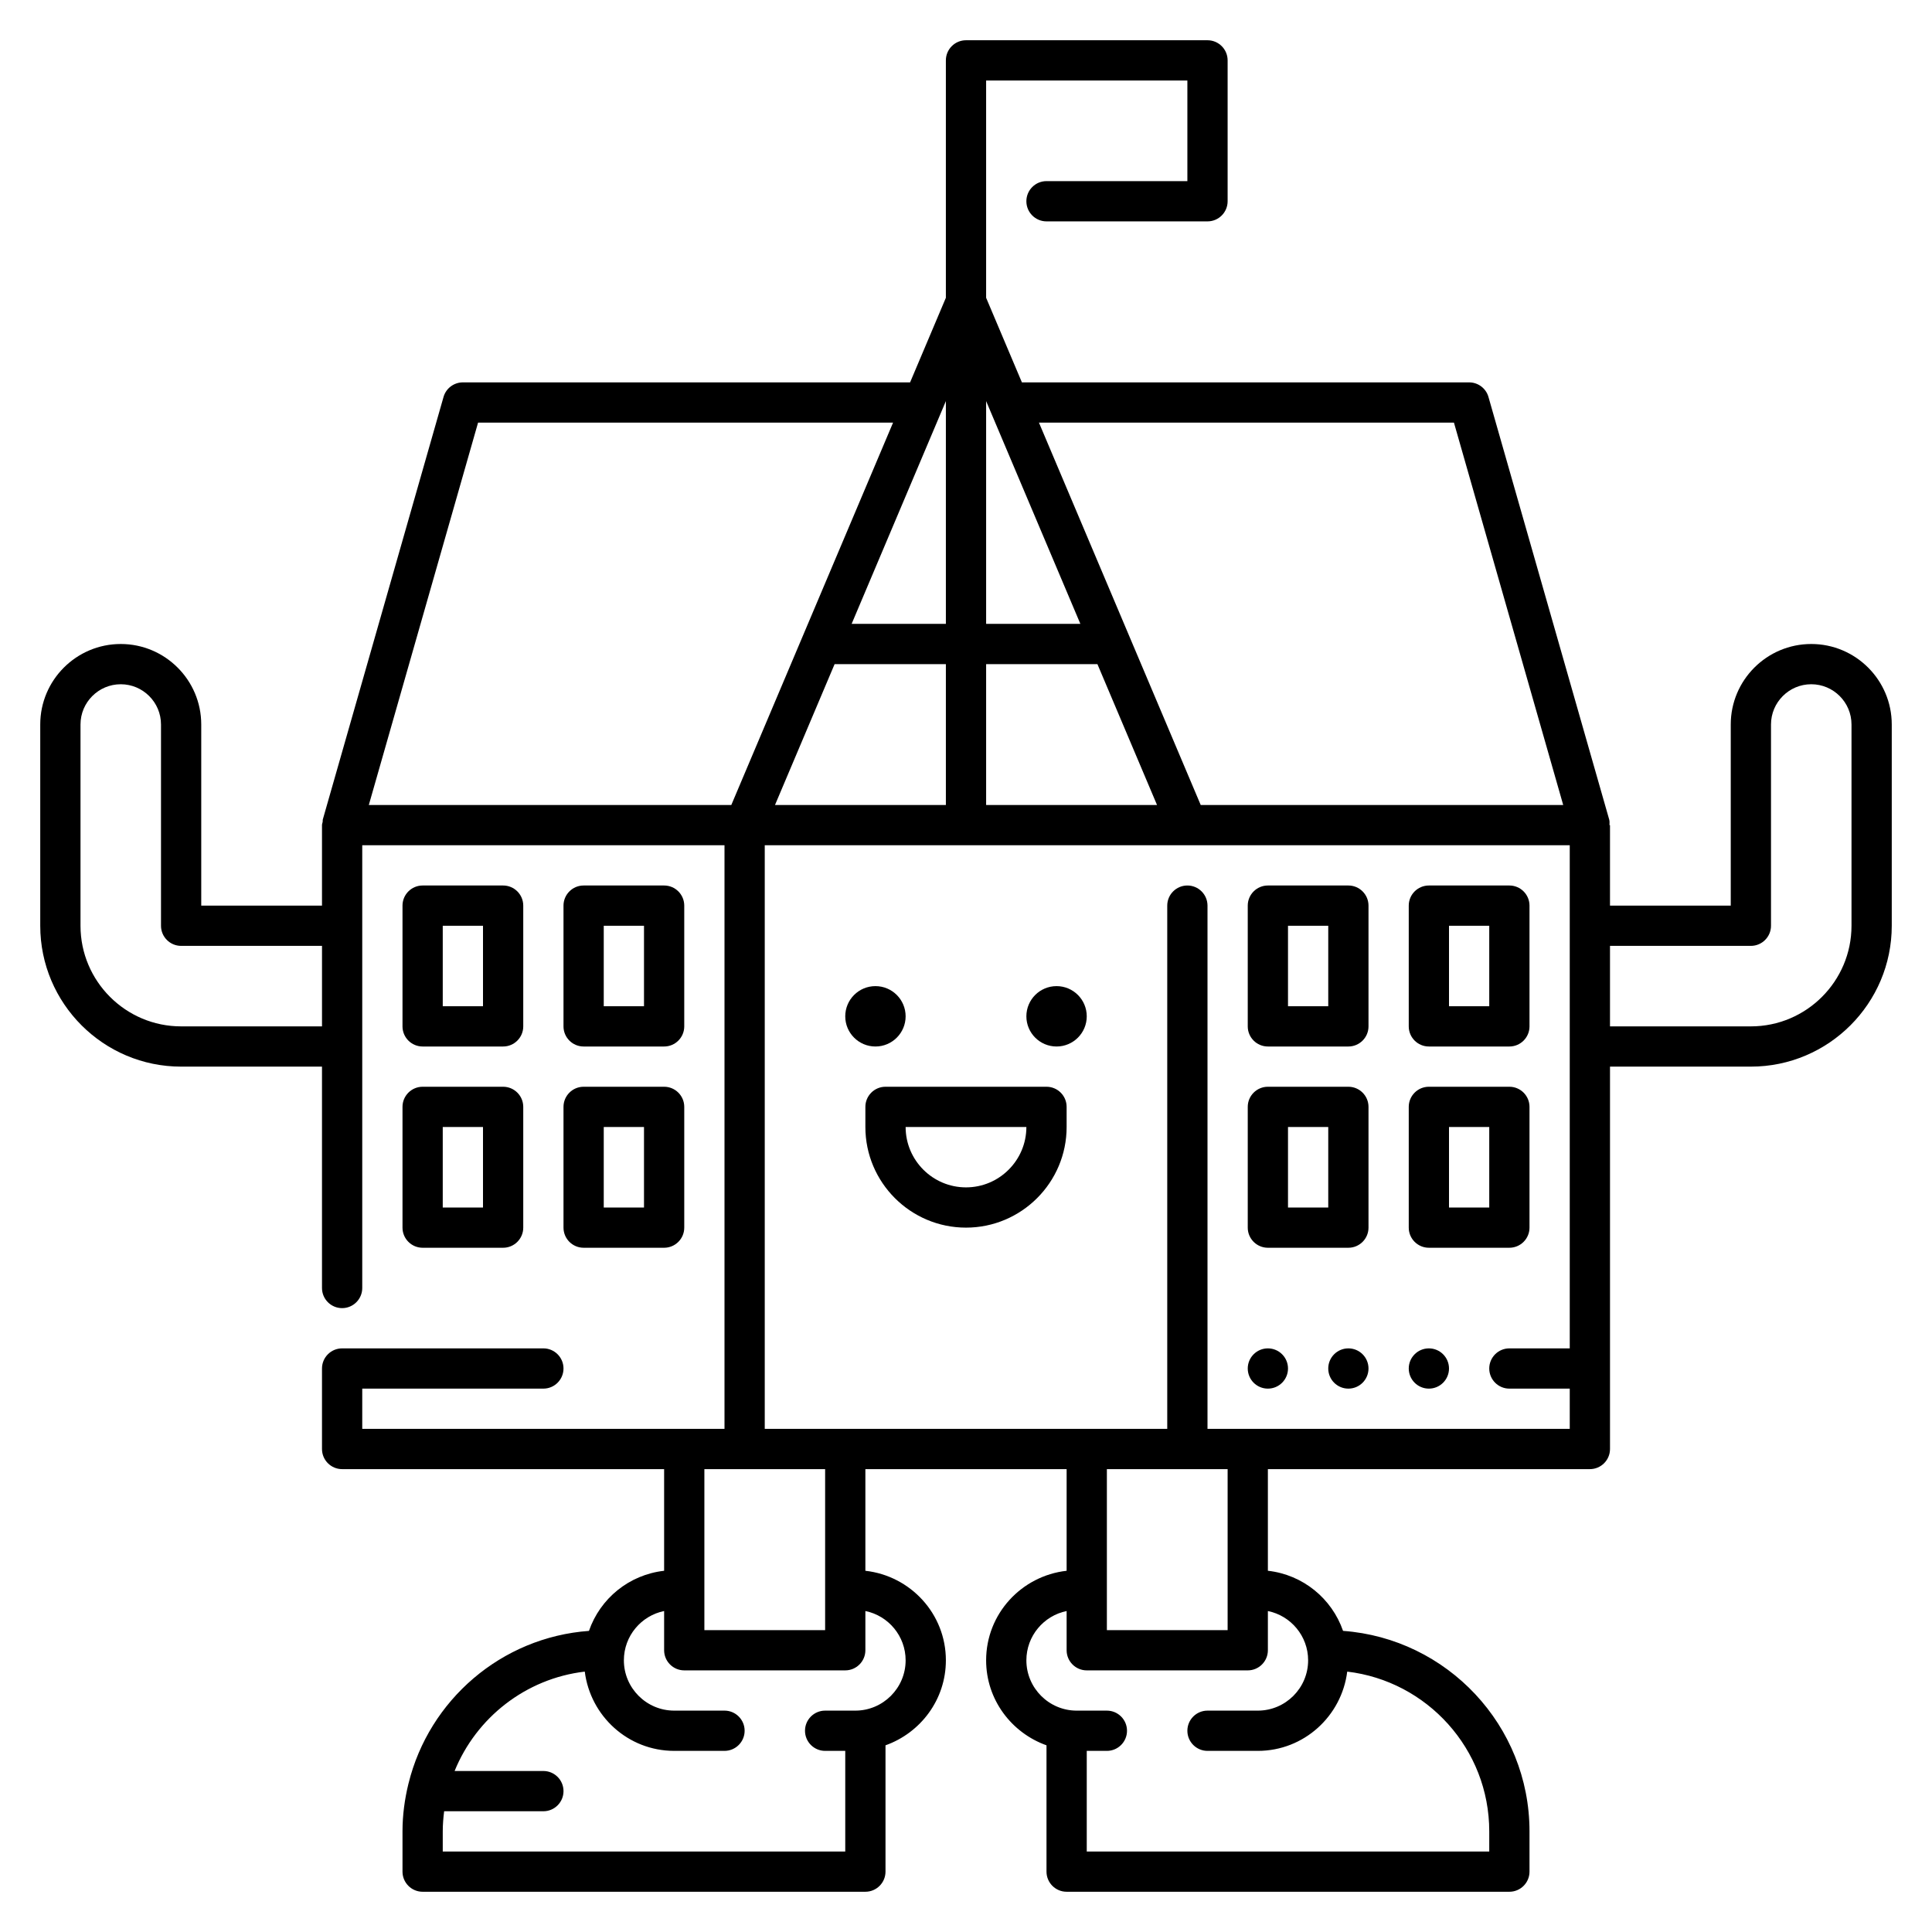 <svg id="Expand" enable-background="new 0 0 96 96" height="512" viewBox="0 0 96 96" width="512" xmlns="http://www.w3.org/2000/svg"><path d="m67 44h-4c-.552 0-1 .448-1 1v6c0 .552.448 1 1 1h4c.552 0 1-.448 1-1v-6c0-.552-.448-1-1-1zm-1 6h-2v-4h2z"/><path d="m71 52h4c.552 0 1-.448 1-1v-6c0-.552-.448-1-1-1h-4c-.552 0-1 .448-1 1v6c0 .552.448 1 1 1zm1-6h2v4h-2z"/><path d="m67 54h-4c-.552 0-1 .448-1 1v6c0 .552.448 1 1 1h4c.552 0 1-.448 1-1v-6c0-.552-.448-1-1-1zm-1 6h-2v-4h2z"/><path d="m71 62h4c.552 0 1-.448 1-1v-6c0-.552-.448-1-1-1h-4c-.552 0-1 .448-1 1v6c0 .552.448 1 1 1zm1-6h2v4h-2z"/><path d="m21 52h4c.552 0 1-.448 1-1v-6c0-.552-.448-1-1-1h-4c-.552 0-1 .448-1 1v6c0 .552.448 1 1 1zm1-6h2v4h-2z"/><path d="m29 52h4c.552 0 1-.448 1-1v-6c0-.552-.448-1-1-1h-4c-.552 0-1 .448-1 1v6c0 .552.448 1 1 1zm1-6h2v4h-2z"/><path d="m20 61c0 .552.448 1 1 1h4c.552 0 1-.448 1-1v-6c0-.552-.448-1-1-1h-4c-.552 0-1 .448-1 1zm2-5h2v4h-2z"/><path d="m28 61c0 .552.448 1 1 1h4c.552 0 1-.448 1-1v-6c0-.552-.448-1-1-1h-4c-.552 0-1 .448-1 1zm2-5h2v4h-2z"/><path d="m90 32c-2.206 0-4 1.794-4 4v9h-6v-4h-.026c0-.092.013-.184-.013-.275l-6-21c-.122-.429-.515-.725-.961-.725h-22.222l-1.778-4.203v-10.797h10v5h-7c-.552 0-1 .448-1 1s.448 1 1 1h8c.552 0 1-.448 1-1v-7c0-.552-.448-1-1-1h-12c-.552 0-1 .448-1 1v11.797l-1.778 4.203h-22.222c-.446 0-.839.296-.961.725l-6 21c-.01.036.001.073-.005.11-.01.056-.034.106-.034.165v4h-6v-9c0-2.206-1.794-4-4-4s-4 1.794-4 4v10c0 3.86 3.14 7 7 7h7v11c0 .552.448 1 1 1s1-.448 1-1v-22h18v29h-18v-2h9c.552 0 1-.448 1-1s-.448-1-1-1h-10c-.552 0-1 .448-1 1v4c0 .552.448 1 1 1h16v5.051c-1.744.196-3.178 1.379-3.735 2.987-4.36.319-7.943 3.44-8.963 7.57-.005.011-.005.023-.009.034-.185.757-.293 1.544-.293 2.358v2c0 .552.448 1 1 1h22c.552 0 1-.448 1-1v-6.276c1.742-.621 3-2.271 3-4.224 0-2.31-1.756-4.197-4-4.449v-5.051h10v5.051c-2.244.252-4 2.139-4 4.449 0 1.953 1.258 3.602 3 4.224v6.276c0 .552.448 1 1 1h22c.552 0 1-.448 1-1v-2c0-5.266-4.094-9.584-9.265-9.963-.558-1.608-1.991-2.791-3.735-2.987v-5.05h16c.552 0 1-.448 1-1v-19h7c3.86 0 7-3.14 7-7v-10c0-2.206-1.794-4-4-4zm-17.754-11 5.429 19h-18.012l-8.038-19zm-33.737 19 2.962-7h5.529v7zm10.491-7h5.53l2.962 7h-8.492zm4.683-2h-4.683v-11.07zm-6.683 0h-4.683l4.683-11.07zm-38 20c-2.757 0-5-2.243-5-5v-10c0-1.103.897-2 2-2s2 .897 2 2v10c0 .552.448 1 1 1h7v4zm9.326-11 5.429-19h20.621l-8.038 19zm26.674 42.5c0 1.378-1.122 2.5-2.5 2.5h-1.5c-.552 0-1 .448-1 1s.448 1 1 1h1v5h-20v-1c0-.339.028-.672.069-1h4.931c.552 0 1-.448 1-1s-.448-1-1-1h-4.411c1.076-2.649 3.529-4.592 6.468-4.939.279 2.214 2.154 3.939 4.443 3.939h2.5c.552 0 1-.448 1-1s-.448-1-1-1h-2.5c-1.378 0-2.5-1.122-2.5-2.5 0-1.207.86-2.217 2-2.449v1.949c0 .552.448 1 1 1h8c.552 0 1-.448 1-1v-1.949c1.14.232 2 1.242 2 2.449zm-4-1.5h-6v-8h6zm24 1.5c0 1.378-1.122 2.5-2.5 2.5h-2.5c-.552 0-1 .448-1 1s.448 1 1 1h2.5c2.289 0 4.164-1.725 4.443-3.939 3.968.469 7.057 3.848 7.057 7.939v1h-20v-5h1c.552 0 1-.448 1-1s-.448-1-1-1h-1.5c-1.378 0-2.5-1.122-2.5-2.5 0-1.207.86-2.217 2-2.449v1.949c0 .552.448 1 1 1h8c.552 0 1-.448 1-1v-1.949c1.14.232 2 1.242 2 2.449zm-4-1.5h-6v-8h6zm-1-10v-26c0-.552-.448-1-1-1s-1 .448-1 1v26h-20v-29h21 19v25h-3c-.552 0-1 .448-1 1s.448 1 1 1h3v2zm32-25c0 2.757-2.243 5-5 5h-7v-4h7c.552 0 1-.448 1-1v-10c0-1.103.897-2 2-2s2 .897 2 2z"/><circle cx="43.5" cy="50.5" r="1.5"/><circle cx="52.5" cy="50.5" r="1.5"/><path d="m52 54h-8c-.552 0-1 .448-1 1v1c0 2.757 2.243 5 5 5s5-2.243 5-5v-1c0-.552-.448-1-1-1zm-4 5c-1.654 0-3-1.346-3-3h6c0 1.654-1.346 3-3 3z"/><circle cx="71" cy="68" r="1"/><circle cx="67" cy="68" r="1"/><circle cx="63" cy="68" r="1"/></svg>